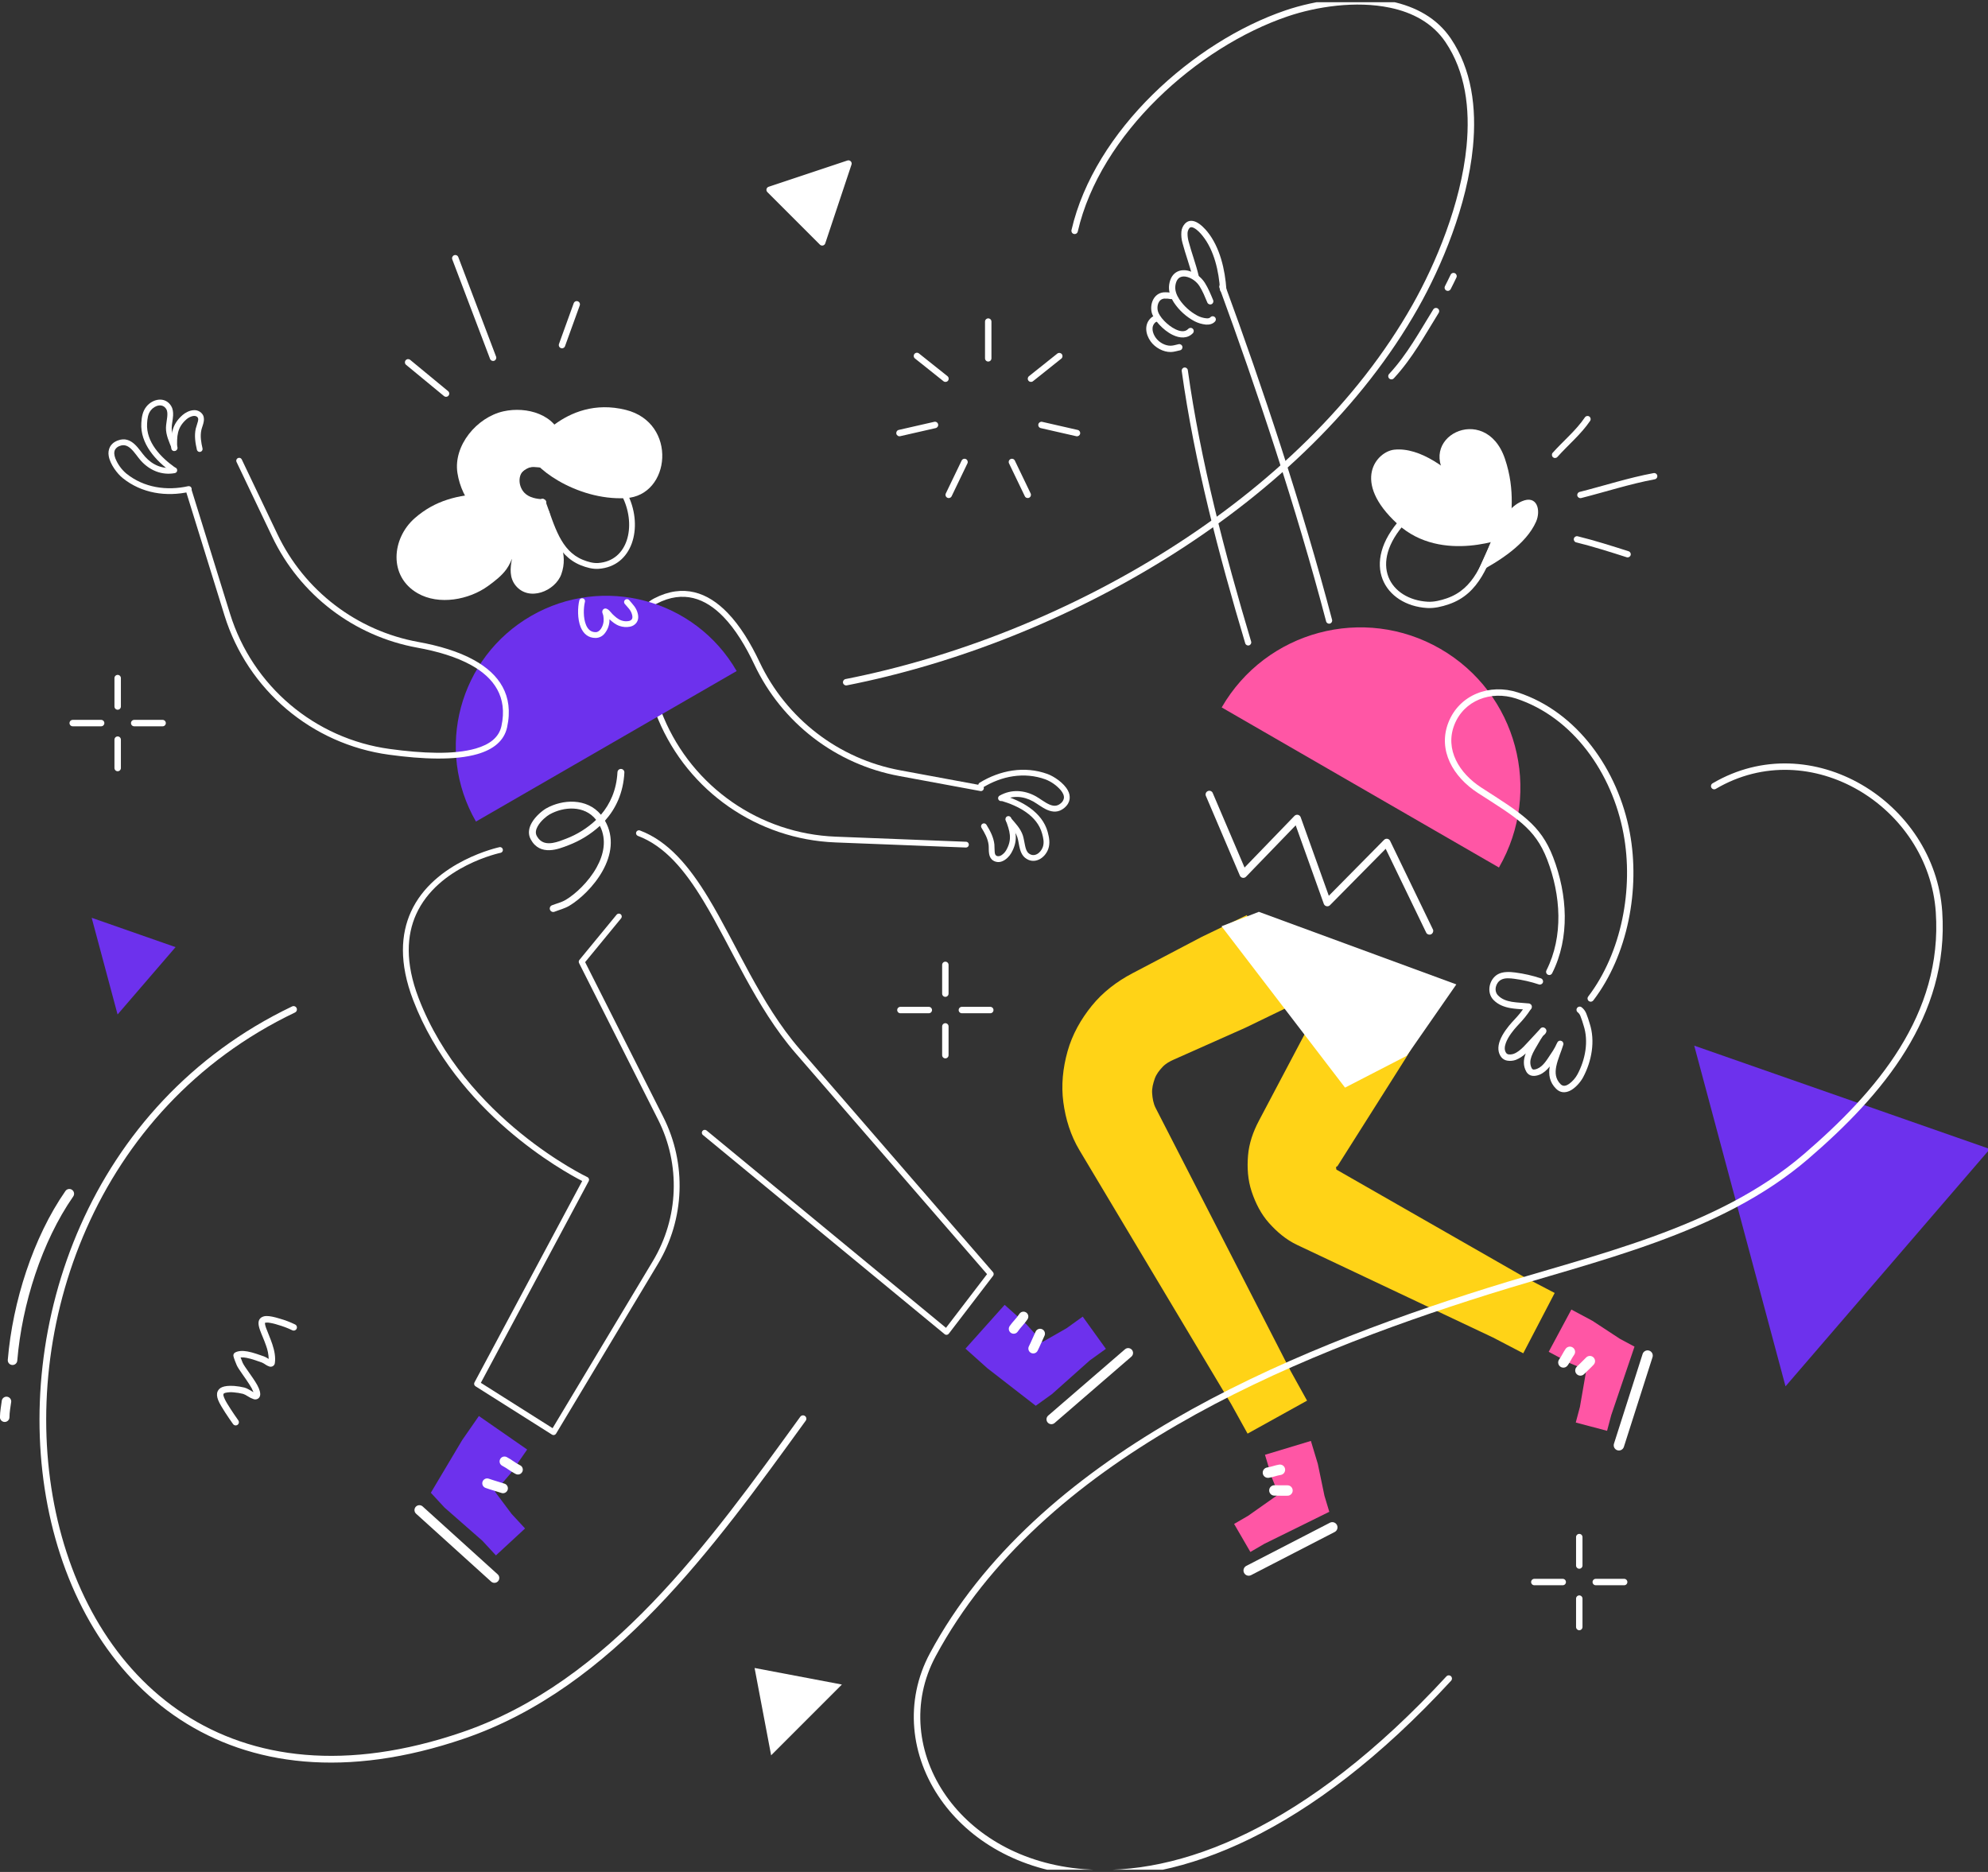 <svg width="445" height="419" viewBox="0 0 445 419" fill="none" xmlns="http://www.w3.org/2000/svg">
<rect x="0" y="0" width="445" height="419" fill="#333333" stroke="none"/>
<g clip-path="url(#clip0_1_62)">
<path d="M445.42 257.186L399.675 310.308L379.242 234.05L445.42 257.186Z" fill="#6D31ED"/>
<path d="M216.215 188.41L187.042 187.27C170.104 186.609 155.085 176.186 148.541 160.55C145.697 153.79 143.551 146.99 143.658 141.925C143.727 138.775 144.668 136.316 147.018 135.102C152.978 132.013 157.919 133.94 161.907 138.042C164.654 140.87 166.947 144.713 168.837 148.71C174.998 161.783 187.081 171.086 201.295 173.7C210.848 175.485 219.458 177.06 219.458 177.06C219.81 177.124 220.148 176.89 220.213 176.538C220.277 176.185 220.043 175.847 219.691 175.783C219.691 175.783 211.081 174.2 201.532 172.423C187.729 169.885 175.994 160.852 170.009 148.157C168.06 144.029 165.67 140.064 162.831 137.141C158.436 132.617 152.982 130.545 146.413 133.949C143.664 135.375 142.442 138.197 142.362 141.895C142.251 147.103 144.42 154.103 147.344 161.051C154.085 177.151 169.55 187.882 186.992 188.561L216.165 189.702C216.402 189.721 216.631 189.608 216.761 189.409C216.891 189.209 216.901 188.954 216.787 188.745C216.673 188.535 216.453 188.405 216.215 188.406V188.41Z" fill="white"/>
<path d="M219.962 176.298C224.176 173.702 229.252 172.715 234.032 174.456C235.352 174.975 236.527 175.808 237.453 176.883C237.917 177.457 238.236 178.074 238.141 178.694C238.047 179.148 237.789 179.551 237.417 179.828C236.577 180.548 235.697 180.428 234.861 180.054C233.811 179.59 232.818 178.769 231.904 178.259C229.338 176.818 226.371 176.606 223.767 178.085C223.556 178.194 223.422 178.41 223.417 178.648C223.413 178.885 223.538 179.106 223.745 179.224C223.951 179.342 224.205 179.337 224.407 179.212C226.602 177.965 229.105 178.177 231.27 179.391C232.213 179.92 233.257 180.76 234.334 181.241C235.619 181.812 236.946 181.923 238.253 180.821C238.977 180.21 239.326 179.548 239.424 178.891C239.512 178.21 239.374 177.519 239.032 176.923C238.148 175.256 235.922 173.773 234.485 173.248C229.315 171.369 223.832 172.408 219.281 175.201C218.976 175.389 218.88 175.789 219.068 176.095C219.256 176.4 219.656 176.496 219.962 176.308V176.298Z" fill="white"/>
<path d="M224.144 179.255C227.924 180.372 232.149 182.533 233.26 186.552C233.539 187.558 233.781 188.589 233.422 189.603C232.945 190.945 231.481 192.008 230.242 190.979C229.797 190.609 229.612 189.982 229.465 189.331C229.278 188.514 229.173 187.651 228.957 186.993C228.441 185.431 227.258 184.23 226.204 183.014C225.963 182.784 225.587 182.774 225.334 182.99C225.081 183.207 225.033 183.58 225.223 183.854C226.168 184.941 227.262 185.992 227.724 187.39C227.976 188.15 228.065 189.202 228.331 190.12C228.541 190.868 228.882 191.527 229.415 191.97C231.41 193.627 233.877 192.18 234.644 190.028C235.095 188.755 234.854 187.459 234.512 186.199C233.279 181.747 228.688 179.238 224.511 178.009C224.286 177.931 224.035 177.983 223.859 178.145C223.683 178.307 223.611 178.553 223.67 178.784C223.73 179.016 223.912 179.196 224.144 179.253V179.255Z" fill="white"/>
<path d="M225.111 183.541C226.02 185.993 226.659 187.797 225.237 190.292C224.973 190.755 224.599 191.146 224.149 191.433C223.795 191.643 223.391 191.754 223.009 191.521C222.726 191.348 222.686 190.994 222.65 190.637C222.591 190.063 222.635 189.45 222.587 189.009C222.404 187.384 221.638 185.947 220.789 184.578C220.594 184.29 220.207 184.208 219.911 184.391C219.615 184.574 219.516 184.957 219.687 185.261C220.435 186.466 221.138 187.722 221.298 189.152C221.356 189.694 221.285 190.49 221.415 191.16C221.537 191.79 221.816 192.315 222.335 192.63C222.953 193.008 223.717 193.058 224.378 192.764C225.218 192.424 225.966 191.634 226.365 190.933C228.016 188.037 227.383 185.939 226.329 183.089C226.205 182.753 225.831 182.581 225.494 182.706C225.158 182.831 224.987 183.204 225.111 183.541Z" fill="white"/>
<path d="M335.527 194.176C345.422 177.039 339.551 155.125 322.414 145.23C305.277 135.335 283.363 141.206 273.468 158.343L335.527 194.176Z" fill="#FF56A5"/>
<path d="M164.897 150.201C155.594 134.087 134.989 128.566 118.874 137.869C102.76 147.172 97.239 167.777 106.542 183.891L164.897 150.201Z" fill="#6D31ED"/>
<path d="M337.664 120.131C337.664 120.131 322.809 126.399 312.855 117.308C302.355 107.718 308.191 101.059 312.109 100.651C323.699 99.458 337.664 120.131 337.664 120.131Z" fill="white"/>
<path d="M268.957 209.726L253.485 217.853C249.976 219.692 246.838 222.101 244.396 225.117C241.954 228.132 240.034 231.517 238.969 235.3C237.905 239.082 237.518 242.918 238.02 246.703C238.522 250.487 239.65 254.143 241.632 257.459L275.57 314.236L279.262 320.891L292.576 313.508L288.884 306.851L258.682 248C258.157 246.976 257.977 245.835 257.899 244.712C257.821 243.588 258.109 242.532 258.47 241.478C258.831 240.424 259.507 239.588 260.228 238.817C260.948 238.046 261.855 237.557 262.817 237.137L278.777 230.035L288.924 225.123L279.098 204.831L268.957 209.726Z" fill="#FFD317"/>
<path d="M295.175 225.536L281.804 250.848C280.504 253.307 279.584 255.925 279.362 258.643C279.139 261.36 279.301 264.088 280.172 266.705C281.044 269.321 282.272 271.745 284.057 273.744C285.842 275.743 287.89 277.488 290.345 278.65L334.222 299.387L340.969 302.907L348.007 289.406L341.261 285.886L299.133 261.784L299.056 261.217L299.379 261.02L314.682 236.832L320.333 227.078L300.824 215.776L295.175 225.536Z" fill="#FFD317"/>
<path d="M286.197 334.48L284.708 330.767L283.156 325.628L293.433 322.524L294.985 327.663L296.474 334.813L297.553 338.388L283.021 345.553L279.886 347.376L276.247 341.105L279.382 339.284L286.197 334.48Z" fill="#FF56A5"/>
<path d="M280.021 352.578L298.786 342.893C299.34 342.588 299.55 341.898 299.261 341.337C298.971 340.775 298.286 340.547 297.717 340.822L278.952 350.507C278.398 350.812 278.187 351.502 278.477 352.063C278.767 352.625 279.452 352.853 280.021 352.578Z" fill="white"/>
<path d="M283.986 330.78C284.904 330.648 285.773 330.281 286.685 330.136C287.323 330.034 287.757 329.434 287.655 328.796C287.553 328.158 286.953 327.724 286.315 327.826C285.416 327.969 284.557 328.336 283.65 328.468C283.012 328.561 282.57 329.153 282.663 329.791C282.756 330.429 283.348 330.871 283.986 330.778V330.78Z" fill="white"/>
<path d="M285.273 334.769C286.258 334.769 287.249 334.821 288.234 334.788C288.876 334.767 289.381 334.23 289.36 333.587C289.34 332.945 288.803 332.441 288.16 332.461C287.19 332.492 286.218 332.431 285.25 332.442C284.607 332.448 284.091 332.974 284.098 333.617C284.104 334.259 284.63 334.775 285.273 334.769Z" fill="white"/>
<path d="M355.077 306.684L351.4 305.111L346.669 302.574L351.742 293.116L356.474 295.65L362.583 299.655L365.873 301.421L360.661 316.762L359.731 320.264L352.725 318.404L353.656 314.903L355.077 306.684Z" fill="#FF56A5"/>
<path d="M363.492 323.857L369.918 303.739C370.09 303.134 369.75 302.502 369.151 302.311C368.552 302.12 367.909 302.439 367.698 303.031L361.274 323.147C361.078 323.76 361.416 324.415 362.028 324.611C362.641 324.807 363.296 324.469 363.492 323.857Z" fill="white"/>
<path d="M350.903 305.631C351.457 304.889 351.812 304.014 352.354 303.268C352.731 302.746 352.614 302.017 352.092 301.64C351.57 301.262 350.841 301.379 350.464 301.901C349.928 302.64 349.58 303.505 349.034 304.24C348.772 304.573 348.711 305.021 348.875 305.411C349.039 305.801 349.401 306.071 349.822 306.117C350.243 306.163 350.655 305.976 350.898 305.631H350.903Z" fill="white"/>
<path d="M354.627 307.541C355.318 306.838 356.063 306.182 356.727 305.462C357.167 304.994 357.144 304.257 356.675 303.817C356.207 303.377 355.47 303.4 355.03 303.868C354.366 304.576 353.634 305.221 352.957 305.914C352.65 306.207 352.527 306.645 352.637 307.055C352.746 307.466 353.071 307.784 353.484 307.885C353.896 307.986 354.331 307.854 354.618 307.541H354.627Z" fill="white"/>
<path d="M110.788 333.873L114.515 338.856L117.531 342.118L111.01 348.149L107.995 344.887L99.502 337.439L96.439 334.127L103.448 322.35L107.197 316.949L118.003 324.45L114.253 329.851L110.788 333.873Z" fill="#6D31ED"/>
<path d="M111.401 352.385L94.586 337.171C94.135 336.785 93.459 336.829 93.061 337.269C92.663 337.709 92.687 338.386 93.116 338.796L109.933 354.008C110.381 354.414 111.074 354.38 111.48 353.932C111.886 353.483 111.851 352.791 111.403 352.385H111.401Z" fill="white"/>
<path d="M116.362 327.942C115.327 327.429 114.441 326.657 113.422 326.136C112.884 325.861 112.225 326.074 111.95 326.613C111.675 327.151 111.888 327.81 112.427 328.085C113.46 328.612 114.354 329.389 115.4 329.903C115.754 330.103 116.189 330.09 116.53 329.87C116.872 329.651 117.063 329.26 117.028 328.855C116.993 328.451 116.736 328.099 116.362 327.942Z" fill="white"/>
<path d="M112.943 332.095C111.784 331.707 110.593 331.398 109.442 330.987C109.072 330.842 108.652 330.91 108.346 331.164C108.04 331.418 107.896 331.818 107.97 332.209C108.043 332.6 108.324 332.92 108.701 333.045C109.867 333.465 111.072 333.777 112.246 334.17C112.819 334.363 113.439 334.054 113.632 333.481C113.825 332.908 113.516 332.288 112.943 332.095Z" fill="white"/>
<path d="M233.35 300.382L238.754 297.293L242.359 294.702L247.546 301.913L243.939 304.504L235.505 312.02L231.843 314.654L221.015 306.254L216.114 301.867L224.883 292.066L229.785 296.451L233.35 300.382Z" fill="#6D31ED"/>
<path d="M251.798 302.03L234.631 316.852C234.173 317.248 234.122 317.94 234.518 318.399C234.914 318.857 235.607 318.907 236.065 318.511L253.224 303.685C253.534 303.434 253.683 303.033 253.612 302.641C253.541 302.248 253.262 301.925 252.883 301.798C252.505 301.671 252.088 301.76 251.794 302.03H251.798Z" fill="white"/>
<path d="M228.158 294.122C227.528 295.088 226.646 295.871 226.001 296.824C225.662 297.325 225.793 298.005 226.294 298.344C226.794 298.682 227.474 298.551 227.813 298.051C228.464 297.091 229.346 296.299 229.985 295.321C230.218 294.995 230.254 294.567 230.079 294.206C229.903 293.845 229.545 293.609 229.144 293.591C228.743 293.573 228.365 293.776 228.158 294.12V294.122Z" fill="white"/>
<path d="M231.838 298.013C231.311 299.115 230.859 300.26 230.309 301.352C230.036 301.891 230.252 302.55 230.791 302.823C231.33 303.096 231.989 302.88 232.262 302.341C232.821 301.236 233.281 300.077 233.814 298.96C234.053 298.418 233.819 297.784 233.285 297.529C232.751 297.273 232.11 297.487 231.838 298.013Z" fill="white"/>
<path d="M273.428 207.331L301.077 243.443L314.889 236.322L325.991 220.341L281.786 204.095L273.428 207.331Z" fill="white"/>
<path d="M290.033 184.736L278.903 196.246C278.708 196.443 278.427 196.531 278.154 196.481C277.881 196.43 277.651 196.248 277.538 195.994L269.978 178.264C269.811 177.983 269.822 177.63 270.006 177.36C270.19 177.09 270.514 176.952 270.837 177.005C271.159 177.058 271.422 177.293 271.509 177.608L278.584 194.186L289.765 182.615C289.966 182.412 290.257 182.326 290.537 182.386C290.816 182.447 291.046 182.645 291.146 182.913L297.446 200.505L309.822 187.978C310.013 187.79 310.283 187.704 310.548 187.748C310.813 187.793 311.041 187.961 311.162 188.201L320.779 208.102C320.911 208.502 320.726 208.938 320.347 209.121C319.968 209.304 319.512 209.178 319.28 208.827L310.177 189.988L297.701 202.617C297.498 202.817 297.208 202.9 296.93 202.838C296.652 202.777 296.425 202.579 296.325 202.313L290.033 184.736Z" fill="white"/>
<path d="M134.513 182.37C136.552 179.983 138.003 176.862 138.215 172.842C138.238 172.415 138.603 172.087 139.03 172.11C139.457 172.132 139.785 172.497 139.763 172.924C139.521 177.519 137.803 181.043 135.42 183.697C137.57 187.452 136.816 191.467 134.895 194.92C132.936 198.441 129.765 201.356 127.44 202.74C126.371 203.37 125.235 203.637 124.12 204.076C123.722 204.233 123.271 204.037 123.114 203.639C122.957 203.241 123.152 202.79 123.551 202.633C124.586 202.226 125.651 202.003 126.648 201.407C128.797 200.128 131.728 197.417 133.54 194.166C135.134 191.299 135.867 187.988 134.282 184.854C132.238 186.718 129.864 188.183 127.282 189.174C126.052 189.659 124.513 190.245 123.053 190.298C121.407 190.357 119.844 189.796 118.796 187.866C118.139 186.652 118.353 185.365 119.006 184.201C119.859 182.675 121.472 181.392 122.272 180.94C125.897 178.897 131.367 178.552 134.519 182.37H134.513ZM133.44 183.511C130.821 180.151 126.115 180.55 123.028 182.29C122.373 182.66 121.052 183.708 120.355 184.957C119.97 185.646 119.769 186.406 120.159 187.127C121.012 188.695 122.377 188.895 123.729 188.67C124.779 188.496 125.829 188.078 126.715 187.731C129.21 186.777 131.493 185.343 133.435 183.511H133.44Z" fill="white"/>
<path d="M274.518 64.786C274.224 60.395 273.095 55.38 270.272 51.878C269.793 51.285 268.787 50.181 267.769 49.706C266.866 49.286 265.955 49.286 265.215 50.093C264.777 50.586 264.507 51.206 264.447 51.863C264.376 52.724 264.463 53.591 264.703 54.421C265.373 56.974 266.328 59.431 266.933 62.002C266.991 62.247 267.174 62.443 267.415 62.515C267.656 62.588 267.917 62.527 268.101 62.355C268.284 62.182 268.362 61.925 268.304 61.681C267.698 59.097 266.738 56.628 266.066 54.064C265.908 53.508 265.826 52.933 265.822 52.354C265.797 51.883 265.947 51.419 266.242 51.05C266.507 50.763 266.843 50.83 267.168 50.983C267.992 51.365 268.783 52.283 269.168 52.762C271.816 56.046 272.83 60.763 273.105 64.881C273.145 65.258 273.476 65.536 273.854 65.511C274.232 65.485 274.523 65.165 274.512 64.786H274.518Z" fill="white"/>
<path d="M271.553 67.175C271.001 65.846 270.457 64.51 269.688 63.29C268.879 62.041 267.66 61.113 266.24 60.667C265.264 60.377 264.285 60.409 263.483 60.831C262.628 61.278 261.933 62.177 261.708 63.724C261.511 65.071 261.969 66.473 262.794 67.754C263.963 69.49 265.538 70.913 267.383 71.902C268.187 72.316 269.063 72.573 269.963 72.658C270.747 72.7 271.461 72.507 271.942 72.001C272.129 71.821 272.202 71.552 272.132 71.302C272.062 71.052 271.86 70.86 271.607 70.803C271.353 70.746 271.089 70.834 270.919 71.03C270.709 71.251 270.381 71.27 270.043 71.251C269.338 71.182 268.653 70.977 268.025 70.648C266.398 69.777 265.009 68.521 263.978 66.99C263.348 66.013 262.952 64.955 263.101 63.928C263.241 62.96 263.605 62.357 264.138 62.076C264.634 61.818 265.238 61.839 265.841 62.017C266.934 62.362 267.873 63.077 268.496 64.04C269.222 65.195 269.73 66.459 270.253 67.715C270.402 68.073 270.814 68.244 271.173 68.095C271.532 67.946 271.702 67.534 271.553 67.175Z" fill="white"/>
<path d="M262.335 65.555C261.712 65.44 261.077 65.4 260.445 65.436C258.248 65.671 257.337 68.057 257.807 69.957C258.179 71.469 260.281 73.892 262.498 74.966C264.151 75.764 265.835 75.806 267.018 74.577C267.286 74.296 267.276 73.85 266.994 73.582C266.713 73.313 266.268 73.324 265.999 73.605C265.247 74.392 264.164 74.205 263.112 73.697C261.278 72.811 259.483 70.868 259.174 69.619C258.893 68.485 259.283 66.977 260.594 66.837C261.114 66.812 261.636 66.851 262.148 66.952C262.525 66.99 262.864 66.723 262.916 66.348C262.969 65.972 262.716 65.623 262.343 65.555H262.335Z" fill="white"/>
<path d="M264.52 83.04C267.34 103.324 272.848 124.294 278.737 143.992C278.846 144.357 279.23 144.564 279.594 144.455C279.959 144.346 280.166 143.962 280.057 143.597C274.19 123.965 268.696 103.067 265.885 82.849C265.832 82.472 265.483 82.209 265.107 82.262C264.73 82.314 264.467 82.663 264.52 83.04Z" fill="white"/>
<path d="M272.962 64.408C281.165 86.725 290.182 113.71 296.843 139.086C296.94 139.454 297.317 139.674 297.685 139.577C298.054 139.48 298.274 139.103 298.177 138.735C291.499 113.325 282.473 86.286 274.256 63.931C274.124 63.574 273.728 63.391 273.371 63.523C273.013 63.654 272.831 64.051 272.962 64.408Z" fill="white"/>
<path d="M313.678 115.962C308.928 121.145 308.067 126.023 309.478 129.652C310.911 133.327 314.71 135.803 319.462 136.09C321.062 136.187 322.774 135.779 324.275 135.265C327.793 134.066 330.006 131.8 331.671 129.051C333.267 126.416 334.349 123.326 335.64 120.355C335.795 119.998 335.631 119.584 335.275 119.429C334.918 119.274 334.504 119.438 334.349 119.794C333.089 122.705 332.039 125.737 330.466 128.322C328.966 130.796 326.986 132.852 323.819 133.934C322.486 134.389 320.968 134.774 319.548 134.685C315.4 134.433 312.04 132.346 310.791 129.139C309.531 125.886 310.455 121.56 314.714 116.915C314.977 116.629 314.958 116.183 314.672 115.92C314.385 115.657 313.94 115.675 313.676 115.962H313.678Z" fill="white"/>
<path d="M139.503 111.561C142.38 117.764 140.616 125.542 133.894 126.019C132.77 126.099 131.571 125.742 130.517 125.322C127.974 124.308 126.393 122.382 125.189 120.072C123.929 117.636 123.077 114.78 122.054 112.037C121.927 111.705 121.555 111.537 121.221 111.661C120.888 111.786 120.717 112.156 120.838 112.491C121.888 115.284 122.751 118.19 124.039 120.668C125.387 123.266 127.189 125.402 130.036 126.538C131.269 127.029 132.674 127.416 133.986 127.323C141.622 126.781 143.949 118.083 140.679 111.025C140.588 110.805 140.383 110.652 140.146 110.627C139.909 110.603 139.677 110.71 139.543 110.907C139.409 111.104 139.393 111.359 139.503 111.571V111.561Z" fill="white"/>
<path d="M121.636 111.753C120.145 111.694 118.472 111.417 117.392 110.308C115.861 108.733 115.8 105.688 118.037 104.773C119.051 104.353 120.137 104.601 121.187 104.668C121.533 104.674 121.823 104.407 121.846 104.061C121.868 103.715 121.615 103.413 121.271 103.374C120.023 103.292 118.751 103.08 117.541 103.584C114.444 104.844 114.339 109.044 116.458 111.224C117.768 112.57 119.769 112.988 121.582 113.059C121.819 113.078 122.048 112.966 122.178 112.766C122.308 112.566 122.318 112.311 122.204 112.102C122.09 111.893 121.87 111.763 121.632 111.764L121.636 111.753Z" fill="white"/>
<path d="M337.906 120.17C337.906 120.17 327.574 110.995 324.676 107.768C316.089 98.196 332.469 89.672 336.875 102.702C339.313 109.918 338.147 115.607 337.904 120.17H337.906Z" fill="white"/>
<path d="M330.661 128.214C335.556 125.645 341.594 121.844 343.837 116.775C344.939 114.287 344.137 110.685 340.636 112.212C337.892 113.407 336.491 116.038 335.189 118.487C333.811 121.074 330.661 128.214 330.661 128.214Z" fill="white"/>
<path d="M356.647 223.936C364.39 213.786 367.187 198.996 364.81 186.321C362.195 172.343 353.071 159.34 339.786 154.995C333.461 152.926 326.665 155.486 324.221 161.702C321.777 167.918 325.271 173.916 330.83 177.501C339.307 182.961 343.6 185.308 346.321 192.387C349.402 200.399 349.992 209.572 346.168 217.182C346.042 217.412 346.052 217.692 346.193 217.913C346.334 218.133 346.585 218.259 346.846 218.241C347.107 218.223 347.338 218.063 347.447 217.825C351.45 209.859 350.881 200.258 347.657 191.873C344.824 184.504 340.431 181.988 331.605 176.297C326.63 173.091 323.379 167.757 325.552 162.227C327.715 156.729 333.742 154.527 339.341 156.347C352.151 160.535 360.883 173.105 363.403 186.577C365.713 198.87 363.006 213.217 355.505 223.062C355.266 223.376 355.327 223.825 355.641 224.064C355.956 224.303 356.404 224.242 356.643 223.927L356.647 223.936Z" fill="white"/>
<path d="M340.907 225.93C340.002 225.862 339.063 225.808 338.156 225.652C336.72 225.405 335.367 224.905 334.307 223.817C332.65 222.114 333.362 219.134 335.298 218.063C336.432 217.433 337.961 217.519 339.177 217.675C341.134 217.929 343.063 218.37 344.937 218.991C345.302 219.125 345.494 219.525 345.37 219.893C345.245 220.261 344.85 220.463 344.479 220.348C342.695 219.754 340.858 219.332 338.994 219.088C338.055 218.968 336.867 218.825 335.991 219.31C334.811 219.964 334.311 221.772 335.331 222.811C336.171 223.674 337.261 224.038 338.4 224.235C339.672 224.445 341.01 224.466 342.215 224.6C342.616 224.64 342.916 224.985 342.9 225.388C342.891 225.537 342.844 225.682 342.763 225.808C342.692 225.919 342.518 226.087 342.453 226.19C342.329 226.387 342.198 226.579 342.064 226.768C341.623 227.387 341.146 227.98 340.636 228.544C340.279 228.941 339.909 229.327 339.552 229.722C338.815 230.537 337.589 231.999 337.064 233.475C336.778 234.281 336.69 235.092 337.188 235.745C337.357 235.925 337.595 236.023 337.841 236.016C338.185 236.037 338.53 235.987 338.853 235.869C339.666 235.567 340.395 234.945 341.079 234.258C341.839 233.498 342.549 232.65 343.211 231.975C343.652 231.53 344.051 231.049 344.49 230.594C344.517 230.562 344.813 230.209 344.886 230.146C345.091 229.954 345.393 229.904 345.649 230.02C345.806 230.084 345.94 230.195 346.031 230.338C346.141 230.505 346.181 230.709 346.144 230.907C346.094 231.12 345.984 231.315 345.827 231.467C345.669 231.599 345.519 231.739 345.376 231.887C345.006 232.408 344.674 232.971 344.355 233.527C343.843 234.422 343.19 235.417 342.816 236.444C342.499 237.324 342.396 238.24 342.889 239.147C342.991 239.327 343.193 239.425 343.398 239.395C343.639 239.374 343.875 239.314 344.097 239.216C345.468 238.664 346.321 237.116 347.133 235.915C347.491 235.408 347.817 234.879 348.11 234.332C348.219 234.122 348.32 233.895 348.423 233.681C348.484 233.567 348.633 233.261 348.664 233.225C348.853 232.949 349.214 232.853 349.515 232.998C349.87 233.133 350.05 233.528 349.918 233.884C349.483 235.354 348.696 237.034 348.362 238.675C348.074 240.105 348.152 241.514 349.343 242.692C349.916 243.257 350.603 243.034 351.212 242.62C351.992 242.055 352.638 241.323 353.102 240.478C354.849 237.213 355.659 233.078 354.467 229.502C354.272 228.807 354.042 228.123 353.776 227.452C353.666 227.135 353.474 226.853 353.221 226.633C353.001 226.494 352.874 226.246 352.889 225.986C352.904 225.726 353.059 225.494 353.294 225.382C353.529 225.269 353.807 225.293 354.019 225.445C354.495 225.814 354.862 226.305 355.082 226.866C355.367 227.581 355.615 228.31 355.825 229.05C357.138 232.994 356.289 237.555 354.355 241.155C353.803 242.184 352.614 243.601 351.352 244.179C350.328 244.643 349.252 244.622 348.335 243.712C346.833 242.242 346.596 240.499 346.898 238.71C346.268 239.496 345.523 240.18 344.628 240.546C343.561 240.966 342.295 241.031 341.636 239.84C340.915 238.538 341.006 237.221 341.468 235.955C341.489 235.9 341.51 235.842 341.533 235.785C340.901 236.395 340.16 236.881 339.349 237.217C338.718 237.451 338.038 237.514 337.375 237.402C336.851 237.315 336.378 237.036 336.048 236.621C335.25 235.571 335.256 234.29 335.714 233.002C336.304 231.341 337.66 229.684 338.488 228.769C338.847 228.374 339.214 227.988 339.571 227.591C340.045 227.067 340.488 226.516 340.896 225.94L340.907 225.93Z" fill="white"/>
<path d="M259.068 70.552C258.566 70.581 258.087 70.77 257.701 71.092C256.042 72.562 256.409 74.828 257.579 76.442C258.57 77.814 260.374 78.809 262.056 78.792C262.774 78.792 263.419 78.553 264.114 78.418C264.496 78.344 264.745 77.975 264.67 77.593C264.596 77.212 264.227 76.963 263.845 77.037C263.234 77.154 262.671 77.377 262.039 77.383C260.779 77.396 259.456 76.638 258.719 75.617C257.982 74.597 257.558 73.097 258.635 72.146C258.783 72.029 258.964 71.964 259.152 71.959C259.412 71.956 259.65 71.81 259.77 71.579C259.89 71.349 259.874 71.07 259.727 70.855C259.58 70.64 259.326 70.524 259.068 70.552Z" fill="white"/>
<path d="M348.612 102.281C351.006 99.595 353.917 97.195 355.939 94.204C356.157 93.882 356.073 93.445 355.751 93.227C355.429 93.009 354.992 93.093 354.773 93.415C352.785 96.355 349.914 98.705 347.56 101.344C347.301 101.634 347.327 102.079 347.617 102.338C347.907 102.596 348.351 102.571 348.61 102.281H348.612Z" fill="white"/>
<path d="M353.904 111.487C359.343 110.11 364.87 108.308 370.372 107.287C370.63 107.253 370.848 107.079 370.939 106.835C371.03 106.591 370.979 106.316 370.807 106.121C370.635 105.926 370.369 105.841 370.116 105.901C364.584 106.924 359.025 108.732 353.559 110.116C353.197 110.224 352.985 110.598 353.077 110.964C353.17 111.33 353.534 111.559 353.904 111.483V111.487Z" fill="white"/>
<path d="M352.826 121.399C356.568 122.321 360.485 123.566 364.147 124.738C364.513 124.838 364.891 124.631 365.005 124.269C365.118 123.908 364.924 123.522 364.567 123.396C360.878 122.216 356.928 120.962 353.156 120.036C352.778 119.943 352.397 120.173 352.303 120.55C352.21 120.928 352.44 121.31 352.818 121.403L352.826 121.399Z" fill="white"/>
<path d="M130.322 264.348C126.192 262.231 102.138 249.018 92.495 223.883C89.269 215.483 89.755 209.029 91.972 204.124C97.14 192.689 111.868 189.607 111.868 189.607C112.193 189.58 112.488 189.8 112.555 190.12C112.622 190.44 112.441 190.76 112.132 190.867C112.132 190.867 98.073 193.758 93.152 204.647C91.052 209.305 90.643 215.424 93.703 223.404C104.098 250.488 131.486 263.478 131.486 263.478C131.647 263.554 131.769 263.692 131.826 263.86C131.88 264.029 131.864 264.212 131.782 264.369L107.632 309.519L123.695 319.67L146.14 282.265C151.936 272.609 152.374 260.655 147.301 250.601L129.619 215.565C129.504 215.335 129.534 215.059 129.697 214.859L138.046 204.708C138.278 204.449 138.673 204.419 138.941 204.64C139.209 204.86 139.256 205.253 139.048 205.531L130.978 215.357L148.468 250.007C153.744 260.458 153.288 272.885 147.261 282.922L124.468 320.901C124.377 321.05 124.23 321.157 124.06 321.199C123.89 321.238 123.712 321.208 123.565 321.115L106.431 310.287C106.143 310.105 106.045 309.732 106.206 309.432L130.322 264.348Z" fill="white"/>
<path d="M220.946 285.194L178.019 235.657C169.189 225.466 163.739 212.022 157.439 201.627C153.332 194.854 148.869 189.382 142.765 187.088C142.445 186.952 142.29 186.589 142.412 186.264C142.534 185.939 142.89 185.767 143.22 185.875C149.575 188.26 154.273 193.905 158.55 200.955C164.821 211.293 170.216 224.672 178.998 234.807L222.273 284.745C222.473 284.978 222.484 285.319 222.298 285.564L212.378 298.525C212.27 298.663 212.111 298.753 211.937 298.775C211.761 298.795 211.584 298.743 211.447 298.63L157.339 254.041C157.062 253.813 157.023 253.404 157.25 253.127C157.478 252.851 157.887 252.811 158.164 253.039L211.754 297.21L220.946 285.194Z" fill="white"/>
<path d="M118.453 100.899C118.453 104.192 128.862 112.088 140.072 111.496C150.173 110.962 151.744 94.643 140.072 91.743C126.288 88.318 118.453 100.899 118.453 100.899Z" fill="white"/>
<path d="M122.266 104.086C121.24 104.064 120.215 104.176 119.219 104.42C116.629 105.014 114.62 107.57 116.675 110.09C118.355 112.152 124.973 112.929 122.57 117.001C120.92 119.796 116.867 119.481 114.204 118.858C107.874 117.362 103.345 112.007 102.393 105.867C101.442 99.727 106.742 93.385 112.717 92.062C117.862 90.923 124.46 92.721 125.796 98.347L122.266 104.086Z" fill="white"/>
<path d="M108.507 110.46C102.52 110.794 97.425 111.964 92.847 115.975C87.665 120.519 86.919 129.029 93.5 132.796C98.261 135.526 104.983 134.266 109.25 131.162C110.737 130.083 112.266 128.915 113.337 127.443C113.677 126.962 113.976 126.454 114.232 125.923C114.355 125.673 114.637 124.892 114.584 125.165C114.196 127.17 114.015 129.304 115.395 131.03C118.383 134.768 124.307 132.29 125.649 128.52C127.279 123.947 124.954 120.194 123.062 116.263L108.507 110.46Z" fill="white"/>
<path d="M136.426 138.602C136.433 138.8 136.428 138.999 136.411 139.196C136.316 140.183 135.921 141.118 135.28 141.874C134.798 142.44 134.099 142.774 133.356 142.794C131.651 142.815 130.592 141.819 129.996 140.41C129.213 138.541 129.309 135.901 129.666 134.434C129.711 134.198 129.882 134.007 130.11 133.936C130.339 133.864 130.588 133.925 130.759 134.092C130.929 134.26 130.994 134.508 130.926 134.738C130.618 135.998 130.506 138.293 131.191 139.908C131.575 140.822 132.228 141.508 133.333 141.496C133.849 141.496 134.238 141.151 134.524 140.736C134.852 140.241 135.054 139.672 135.112 139.081C135.137 138.649 135.115 138.215 135.046 137.787C135.025 137.619 134.87 137.315 134.836 137.136C134.801 136.987 134.806 136.831 134.851 136.685C134.904 136.517 135.02 136.376 135.175 136.292C135.354 136.191 135.569 136.174 135.763 136.246C135.982 136.328 136.181 136.456 136.346 136.622C136.624 136.882 136.907 137.275 137.1 137.462C137.695 138.025 138.301 138.598 139.089 138.875C139.627 139.069 140.208 139.112 140.769 139.001C141.023 138.957 141.253 138.824 141.418 138.625C141.577 138.403 141.603 138.088 141.506 137.672C141.241 136.536 140.548 136.013 139.855 135.175C139.703 134.997 139.658 134.75 139.739 134.53C139.819 134.31 140.012 134.15 140.243 134.112C140.475 134.074 140.709 134.164 140.855 134.347C141.695 135.351 142.453 136.017 142.77 137.378C142.98 138.258 142.808 138.911 142.47 139.381C142.126 139.833 141.63 140.146 141.073 140.261C140.267 140.43 139.43 140.374 138.654 140.099C137.787 139.795 137.081 139.219 136.418 138.606L136.426 138.602Z" fill="white"/>
<path d="M41.6 109.87C41.6 109.87 46.029 124.149 50.249 137.753C55.422 154.425 69.791 166.585 87.088 168.93C94.555 169.955 101.878 170.24 106.878 168.783C110.429 167.75 112.84 165.843 113.506 162.813C115.093 155.587 111.681 150.855 106.175 147.783C102.615 145.796 98.167 144.513 93.675 143.698C79.865 141.204 68.104 132.207 62.081 119.532C57.881 110.766 54.128 102.862 54.128 102.862C54.033 102.645 53.828 102.498 53.592 102.476C53.357 102.455 53.129 102.564 52.996 102.76C52.864 102.955 52.849 103.208 52.956 103.418C52.956 103.418 56.713 111.325 60.909 120.09C67.112 133.142 79.224 142.405 93.444 144.975C97.791 145.763 102.098 146.993 105.542 148.915C110.53 151.704 113.68 155.977 112.239 162.535C111.672 165.112 109.543 166.658 106.517 167.538C101.651 168.953 94.528 168.642 87.262 167.645C70.465 165.368 56.511 153.559 51.489 137.369C47.267 123.765 42.839 109.485 42.839 109.485C42.775 109.257 42.593 109.082 42.363 109.028C42.133 108.973 41.892 109.048 41.733 109.223C41.574 109.398 41.523 109.646 41.6 109.87Z" fill="white"/>
<path d="M42.175 108.813C37.345 109.899 32.225 109.185 28.26 105.985C27.183 105.069 26.345 103.904 25.82 102.591C25.568 101.9 25.465 101.211 25.755 100.655C25.99 100.256 26.364 99.957 26.805 99.815C27.842 99.412 28.626 99.815 29.296 100.43C30.136 101.207 30.814 102.307 31.509 103.087C33.47 105.281 36.209 106.447 39.153 105.894C39.497 105.82 39.719 105.485 39.653 105.139C39.588 104.793 39.259 104.563 38.911 104.62C36.429 105.086 34.132 104.074 32.477 102.223C31.757 101.417 31.043 100.285 30.18 99.479C29.151 98.521 27.931 97.986 26.337 98.605C25.453 98.95 24.909 99.462 24.602 100.052C24.299 100.669 24.205 101.368 24.333 102.043C24.629 103.906 26.253 106.033 27.443 106.993C31.723 110.447 37.246 111.249 42.458 110.075C42.776 109.971 42.962 109.642 42.888 109.316C42.815 108.989 42.505 108.773 42.173 108.815L42.175 108.813Z" fill="white"/>
<path d="M39.183 104.645C35.974 102.364 32.673 98.948 32.925 94.775C32.988 93.736 33.095 92.675 33.765 91.835C34.651 90.72 36.379 90.191 37.217 91.566C37.52 92.06 37.488 92.713 37.427 93.376C37.339 94.216 37.156 95.056 37.15 95.754C37.131 97.398 37.86 98.918 38.462 100.409C38.526 100.653 38.725 100.838 38.973 100.884C39.221 100.93 39.473 100.828 39.619 100.622C39.765 100.417 39.779 100.146 39.655 99.926C39.116 98.591 38.42 97.243 38.435 95.77C38.435 94.968 38.702 93.944 38.748 92.992C38.784 92.215 38.683 91.482 38.328 90.892C36.978 88.677 34.176 89.235 32.753 91.031C31.913 92.081 31.703 93.391 31.635 94.697C31.354 99.307 34.884 103.169 38.435 105.693C38.621 105.856 38.883 105.9 39.112 105.805C39.34 105.71 39.495 105.494 39.511 105.247C39.527 105.001 39.401 104.766 39.187 104.643L39.183 104.645Z" fill="white"/>
<path d="M39.657 100.287C39.594 97.673 39.575 95.76 41.728 93.861C42.128 93.508 42.609 93.258 43.128 93.135C43.532 93.051 43.949 93.076 44.235 93.42C44.445 93.674 44.369 94.025 44.288 94.374C44.157 94.934 43.916 95.501 43.819 95.934C43.464 97.53 43.723 99.139 44.082 100.709C44.185 101.03 44.517 101.217 44.844 101.142C45.172 101.067 45.388 100.753 45.342 100.42C45.025 99.038 44.766 97.622 45.079 96.22C45.199 95.686 45.524 94.96 45.619 94.281C45.707 93.651 45.619 93.059 45.226 92.601C44.764 92.043 44.058 91.748 43.336 91.812C42.433 91.86 41.469 92.364 40.864 92.897C38.361 95.105 38.279 97.293 38.344 100.329C38.353 100.688 38.651 100.971 39.009 100.962C39.367 100.954 39.651 100.656 39.642 100.298L39.657 100.287Z" fill="white"/>
<path d="M100.277 87.527L91.816 80.547C91.509 80.294 91.055 80.337 90.802 80.644C90.548 80.95 90.591 81.404 90.898 81.658L99.365 88.636C99.562 88.811 99.84 88.865 100.088 88.776C100.336 88.686 100.516 88.469 100.556 88.208C100.596 87.947 100.491 87.685 100.281 87.525L100.277 87.527Z" fill="white"/>
<path d="M111.052 79.845L102.587 57.547C102.445 57.175 102.029 56.988 101.657 57.13C101.284 57.271 101.097 57.688 101.239 58.06L109.706 80.356C109.857 80.712 110.263 80.886 110.625 80.749C110.987 80.611 111.175 80.212 111.052 79.845Z" fill="white"/>
<path d="M126.48 77.468L129.768 68.379C129.863 68.135 129.819 67.859 129.652 67.658C129.485 67.457 129.222 67.362 128.965 67.41C128.707 67.458 128.497 67.642 128.414 67.89L125.129 76.979C125.035 77.222 125.079 77.498 125.246 77.7C125.413 77.901 125.676 77.996 125.933 77.948C126.19 77.9 126.401 77.716 126.484 77.468H126.48Z" fill="white"/>
<path d="M65.386 225.27C19.771 247.074 2.902 297.023 10.658 337.009C14.545 357.064 24.622 374.609 40.335 384.889C56.047 395.168 77.408 398.207 103.904 389.152C137.206 377.772 159.707 346.484 180.356 317.993C180.6 317.657 180.525 317.187 180.188 316.943C179.852 316.7 179.382 316.775 179.138 317.111C158.668 345.354 136.431 376.449 103.417 387.73C77.469 396.596 56.553 393.69 41.158 383.629C25.763 373.568 15.941 356.362 12.132 336.723C4.494 297.327 21.095 248.103 66.034 226.626C66.409 226.447 66.567 225.998 66.388 225.624C66.209 225.249 65.76 225.091 65.386 225.27Z" fill="white"/>
<path d="M189.532 153.412C238.534 143.771 292.495 112.983 317.401 68.992C322.702 59.628 328.435 45.976 329.709 32.893C330.568 24.073 329.397 15.499 324.766 8.638C321.652 4.018 316.845 1.471 311.465 0.335C303.548 -1.345 294.387 0.064 287.768 2.313C267.146 9.318 244.962 29.239 239.846 51.505C239.757 51.893 239.999 52.28 240.387 52.369C240.775 52.459 241.162 52.217 241.251 51.829C246.262 30.003 268.028 10.528 288.232 3.665C294.637 1.49 303.504 0.112 311.166 1.731C316.177 2.781 320.673 5.137 323.571 9.434C328.019 16.024 329.1 24.264 328.275 32.744C327.015 45.621 321.366 59.055 316.15 68.272C291.437 111.937 237.87 142.435 189.255 151.999C188.873 152.083 188.628 152.457 188.703 152.841C188.778 153.225 189.147 153.479 189.532 153.412Z" fill="white"/>
<path d="M384.094 176.56C405.233 164.149 431.693 180.629 433.31 204.139C434.885 227.067 420.08 244.324 403.798 258.319C384.258 275.119 356.796 280.806 332.888 288.309C287.666 302.503 231.999 325.689 208.16 370.047C202.389 380.789 203.765 393.116 210.617 402.843C216.974 411.873 228.047 418.66 242.512 419.811C263.974 421.52 292.969 410.768 324.868 376.148C325.093 375.853 325.058 375.435 324.786 375.183C324.514 374.93 324.095 374.925 323.818 375.171C292.347 409.328 263.808 420.063 242.634 418.375C228.667 417.264 217.944 410.733 211.802 402.016C205.266 392.734 203.933 380.978 209.437 370.726C233.102 326.678 288.435 303.771 333.326 289.68C357.416 282.12 385.058 276.331 404.745 259.407C421.358 245.127 436.363 227.445 434.754 204.038C433.074 179.508 405.424 162.368 383.374 175.318C383.14 175.442 382.992 175.685 382.99 175.95C382.989 176.215 383.132 176.459 383.364 176.587C383.597 176.714 383.88 176.704 384.102 176.56H384.094Z" fill="white"/>
<path d="M60.145 304.172C60.114 303.159 59.917 302.157 59.563 301.207C59.124 299.918 58.555 298.714 58.211 297.753C57.961 297.051 57.831 296.451 57.873 295.999C57.893 295.559 58.115 295.154 58.476 294.901C58.859 294.657 59.31 294.542 59.763 294.571C60.403 294.571 61.327 294.752 62.615 295.149C63.802 295.482 64.958 295.922 66.067 296.461C66.298 296.577 66.449 296.807 66.465 297.064C66.48 297.322 66.357 297.568 66.141 297.71C65.926 297.852 65.651 297.868 65.42 297.753C64.384 297.252 63.305 296.844 62.197 296.535C61.488 296.297 60.757 296.129 60.015 296.035C59.783 296.021 59.551 296.037 59.324 296.083C59.319 296.106 59.314 296.129 59.311 296.152C59.308 296.23 59.313 296.307 59.326 296.383C59.379 296.688 59.462 296.987 59.574 297.276C60.294 299.292 61.911 302.329 61.529 305.071C61.506 305.316 61.388 305.543 61.199 305.701C60.944 305.91 60.6 305.973 60.288 305.867C60.003 305.771 59.732 305.637 59.481 305.47C59.221 305.283 58.944 305.121 58.652 304.987C57.812 304.712 56.422 304.147 55.137 303.92C54.715 303.828 54.283 303.8 53.853 303.836C54.034 304.303 54.286 304.958 54.311 305.012C54.754 306.001 56.609 308.257 57.573 310.004C58.098 310.955 58.339 311.812 58.221 312.348C58.173 312.613 58.029 312.852 57.816 313.018C57.522 313.231 57.144 313.292 56.798 313.183C56.311 313.017 55.848 312.789 55.42 312.505C55.104 312.288 54.761 312.115 54.4 311.989C53.729 311.823 53.047 311.711 52.358 311.655C51.727 311.583 51.089 311.616 50.468 311.751C50.248 311.812 50.092 311.873 50.036 312.01C49.941 312.22 50.036 312.507 50.168 312.833C50.464 313.601 51.063 314.513 51.674 315.468C52.201 316.296 52.772 317.094 53.331 317.9C53.49 318.111 53.521 318.392 53.411 318.632C53.302 318.873 53.07 319.034 52.806 319.053C52.543 319.071 52.29 318.944 52.148 318.721C51.579 317.9 50.995 317.085 50.458 316.243C49.792 315.193 49.15 314.194 48.824 313.354C48.536 312.608 48.494 311.953 48.709 311.447C48.904 311.005 49.268 310.66 49.721 310.489C50.279 310.25 51.155 310.13 52.451 310.218C53.217 310.281 53.978 310.404 54.725 310.586C55.275 310.716 56.033 311.216 56.676 311.575L56.724 311.6V311.573C56.498 311.004 56.212 310.462 55.872 309.954C54.838 308.314 53.394 306.476 53.001 305.602C52.953 305.495 52.283 303.887 52.247 303.502C52.198 303.194 52.349 302.888 52.623 302.738C53.331 302.341 54.332 302.305 55.395 302.497C56.749 302.738 58.213 303.322 59.101 303.61C59.445 303.749 59.772 303.925 60.078 304.135L60.145 304.172Z" fill="white"/>
<path d="M190.605 36.835C190.69 36.576 190.622 36.291 190.429 36.099C190.237 35.907 189.952 35.839 189.693 35.925L172.053 41.805C171.816 41.883 171.636 42.079 171.578 42.323C171.521 42.566 171.594 42.822 171.772 42.998L183.532 54.758C183.708 54.936 183.964 55.009 184.207 54.952C184.451 54.895 184.647 54.715 184.725 54.477L190.605 36.835ZM173.605 42.801L183.723 52.919L188.782 37.742L173.605 42.801Z" fill="white"/>
<path d="M168.909 373.347L188.451 377.051L172.613 392.893L168.909 373.347Z" fill="white"/>
<path d="M39.299 211.997L26.319 227.071L20.521 205.431L39.299 211.997Z" fill="#6D31ED"/>
<path d="M352.79 344.053V350.409C352.79 350.807 353.112 351.13 353.51 351.13C353.908 351.13 354.23 350.807 354.23 350.409V344.053C354.23 343.655 353.908 343.332 353.51 343.332C353.112 343.332 352.79 343.655 352.79 344.053Z" fill="white"/>
<path d="M363.557 353.39H357.201C356.943 353.39 356.706 353.527 356.577 353.75C356.448 353.973 356.448 354.247 356.577 354.47C356.706 354.693 356.943 354.83 357.201 354.83H363.557C363.815 354.83 364.052 354.693 364.181 354.47C364.31 354.247 364.31 353.973 364.181 353.75C364.052 353.527 363.815 353.39 363.557 353.39Z" fill="white"/>
<path d="M352.79 357.821V364.177C352.79 364.435 352.927 364.672 353.15 364.801C353.373 364.93 353.647 364.93 353.87 364.801C354.093 364.672 354.23 364.435 354.23 364.177V357.821C354.23 357.423 353.908 357.1 353.51 357.1C353.112 357.1 352.79 357.423 352.79 357.821Z" fill="white"/>
<path d="M349.807 353.39H343.451C343.053 353.39 342.73 353.712 342.73 354.11C342.73 354.508 343.053 354.83 343.451 354.83H349.807C350.065 354.83 350.302 354.693 350.431 354.47C350.56 354.247 350.56 353.973 350.431 353.75C350.302 353.527 350.065 353.39 349.807 353.39Z" fill="white"/>
<path d="M210.892 216.019V222.367C210.877 222.634 211.011 222.886 211.24 223.023C211.468 223.161 211.754 223.161 211.982 223.023C212.211 222.886 212.345 222.634 212.33 222.367V216.011C212.345 215.744 212.211 215.492 211.982 215.354C211.754 215.217 211.468 215.217 211.24 215.354C211.011 215.492 210.877 215.744 210.892 216.011V216.019Z" fill="white"/>
<path d="M221.667 225.36H215.311C214.913 225.36 214.59 225.682 214.59 226.08C214.59 226.478 214.913 226.8 215.311 226.8H221.667C221.925 226.8 222.162 226.663 222.291 226.44C222.42 226.217 222.42 225.943 222.291 225.72C222.162 225.497 221.925 225.36 221.667 225.36Z" fill="white"/>
<path d="M210.892 229.783V236.139C210.877 236.406 211.011 236.658 211.24 236.796C211.468 236.933 211.754 236.933 211.982 236.796C212.211 236.658 212.345 236.406 212.33 236.139V229.783C212.345 229.516 212.211 229.264 211.982 229.127C211.754 228.989 211.468 228.989 211.24 229.127C211.011 229.264 210.877 229.516 210.892 229.783Z" fill="white"/>
<path d="M207.907 225.36H201.551C201.293 225.36 201.055 225.497 200.927 225.72C200.798 225.943 200.798 226.217 200.927 226.44C201.055 226.663 201.293 226.8 201.551 226.8H207.907C208.165 226.8 208.402 226.663 208.531 226.44C208.66 226.217 208.66 225.943 208.531 225.72C208.402 225.497 208.165 225.36 207.907 225.36Z" fill="white"/>
<path d="M25.62 151.781V158.137C25.62 158.535 25.942 158.858 26.34 158.858C26.738 158.858 27.06 158.535 27.06 158.137V151.781C27.06 151.383 26.738 151.06 26.34 151.06C25.942 151.06 25.62 151.383 25.62 151.781Z" fill="white"/>
<path d="M36.399 161.13H30.041C29.643 161.13 29.32 161.452 29.32 161.85C29.32 162.248 29.643 162.57 30.041 162.57H36.399C36.797 162.57 37.12 162.248 37.12 161.85C37.12 161.452 36.797 161.13 36.399 161.13Z" fill="white"/>
<path d="M25.62 165.553V171.909C25.62 172.307 25.942 172.63 26.34 172.63C26.738 172.63 27.06 172.307 27.06 171.909V165.553C27.06 165.295 26.923 165.058 26.7 164.929C26.477 164.8 26.203 164.8 25.98 164.929C25.757 165.058 25.62 165.295 25.62 165.553Z" fill="white"/>
<path d="M22.639 161.13H16.281C15.883 161.13 15.56 161.452 15.56 161.85C15.56 162.248 15.883 162.57 16.281 162.57H22.639C23.037 162.57 23.36 162.248 23.36 161.85C23.36 161.452 23.037 161.13 22.639 161.13Z" fill="white"/>
<path d="M230.698 110.442L227.164 103.092C226.99 102.734 226.558 102.584 226.2 102.758C225.841 102.932 225.692 103.364 225.866 103.722L229.4 111.072C229.574 111.431 230.006 111.58 230.364 111.406C230.722 111.232 230.872 110.801 230.698 110.442ZM213.018 111.072L216.552 103.722C216.726 103.364 216.577 102.932 216.218 102.758C215.86 102.584 215.428 102.734 215.254 103.092L211.718 110.442C211.544 110.801 211.694 111.233 212.053 111.407C212.412 111.581 212.844 111.431 213.018 111.072ZM241.234 96.234L233.289 94.421C232.901 94.333 232.515 94.576 232.427 94.964C232.339 95.352 232.582 95.738 232.97 95.826L240.914 97.638C241.302 97.727 241.688 97.484 241.776 97.096C241.865 96.708 241.621 96.322 241.234 96.234ZM201.504 97.632L209.448 95.82C209.836 95.731 210.078 95.345 209.99 94.957C209.901 94.569 209.515 94.326 209.127 94.415L201.184 96.227C200.796 96.315 200.553 96.701 200.642 97.089C200.73 97.477 201.116 97.72 201.504 97.632ZM204.83 80.255L211.199 85.335C211.511 85.575 211.957 85.522 212.203 85.214C212.448 84.907 212.402 84.459 212.098 84.209L205.725 79.129C205.525 78.955 205.246 78.904 204.997 78.997C204.749 79.091 204.572 79.312 204.537 79.575C204.501 79.838 204.613 80.099 204.828 80.255H204.83ZM236.691 79.129L230.32 84.209C230.016 84.459 229.97 84.907 230.215 85.214C230.461 85.522 230.907 85.575 231.219 85.335L237.588 80.255C237.878 80.001 237.917 79.565 237.677 79.263C237.437 78.962 237.003 78.903 236.691 79.129ZM220.49 72.021V80.169C220.475 80.435 220.609 80.687 220.838 80.825C221.066 80.962 221.352 80.962 221.58 80.825C221.809 80.687 221.943 80.435 221.928 80.169V72.021C221.943 71.754 221.809 71.502 221.58 71.365C221.352 71.227 221.066 71.227 220.838 71.365C220.609 71.502 220.475 71.754 220.49 72.021Z" fill="white"/>
<path d="M312.042 84.635C316.11 80.236 318.907 75.091 322.036 70.04C322.18 69.822 322.194 69.541 322.073 69.309C321.951 69.077 321.712 68.929 321.45 68.924C321.188 68.918 320.943 69.055 320.812 69.282C317.733 74.253 314.991 79.327 310.986 83.659C310.781 83.841 310.697 84.123 310.769 84.387C310.841 84.652 311.056 84.852 311.325 84.905C311.594 84.957 311.87 84.853 312.036 84.635H312.042Z" fill="white"/>
<path d="M324.684 64.795C325.159 63.919 325.558 63.018 326.003 62.13C326.182 61.774 326.038 61.341 325.683 61.163C325.327 60.984 324.894 61.127 324.716 61.483C324.277 62.359 323.876 63.247 323.418 64.108C323.269 64.45 323.406 64.849 323.734 65.028C324.061 65.207 324.471 65.105 324.678 64.795H324.684Z" fill="white"/>
<path d="M14.643 266.59C7.432 276.951 2.826 291.389 1.743 304.375C1.694 304.961 2.129 305.477 2.715 305.526C3.301 305.575 3.817 305.14 3.866 304.554C4.916 291.924 9.378 277.884 16.392 267.804C16.728 267.321 16.609 266.657 16.126 266.321C15.643 265.985 14.979 266.105 14.643 266.588V266.59Z" fill="white"/>
<path d="M0.408 313.463C0.246 314.698 0.007 315.956 -0.012 317.206C-0.017 317.794 0.456 318.274 1.044 318.279C1.632 318.283 2.113 317.81 2.117 317.222C2.117 316.059 2.361 314.891 2.512 313.741C2.54 313.187 2.138 312.705 1.588 312.632C1.038 312.56 0.525 312.921 0.408 313.463Z" fill="white"/>
</g>
<defs>
<clipPath id="clip0_1_62">
<rect width="445" height="418" fill="white" transform="translate(0 0.5)"/>
</clipPath>
</defs>
</svg>
